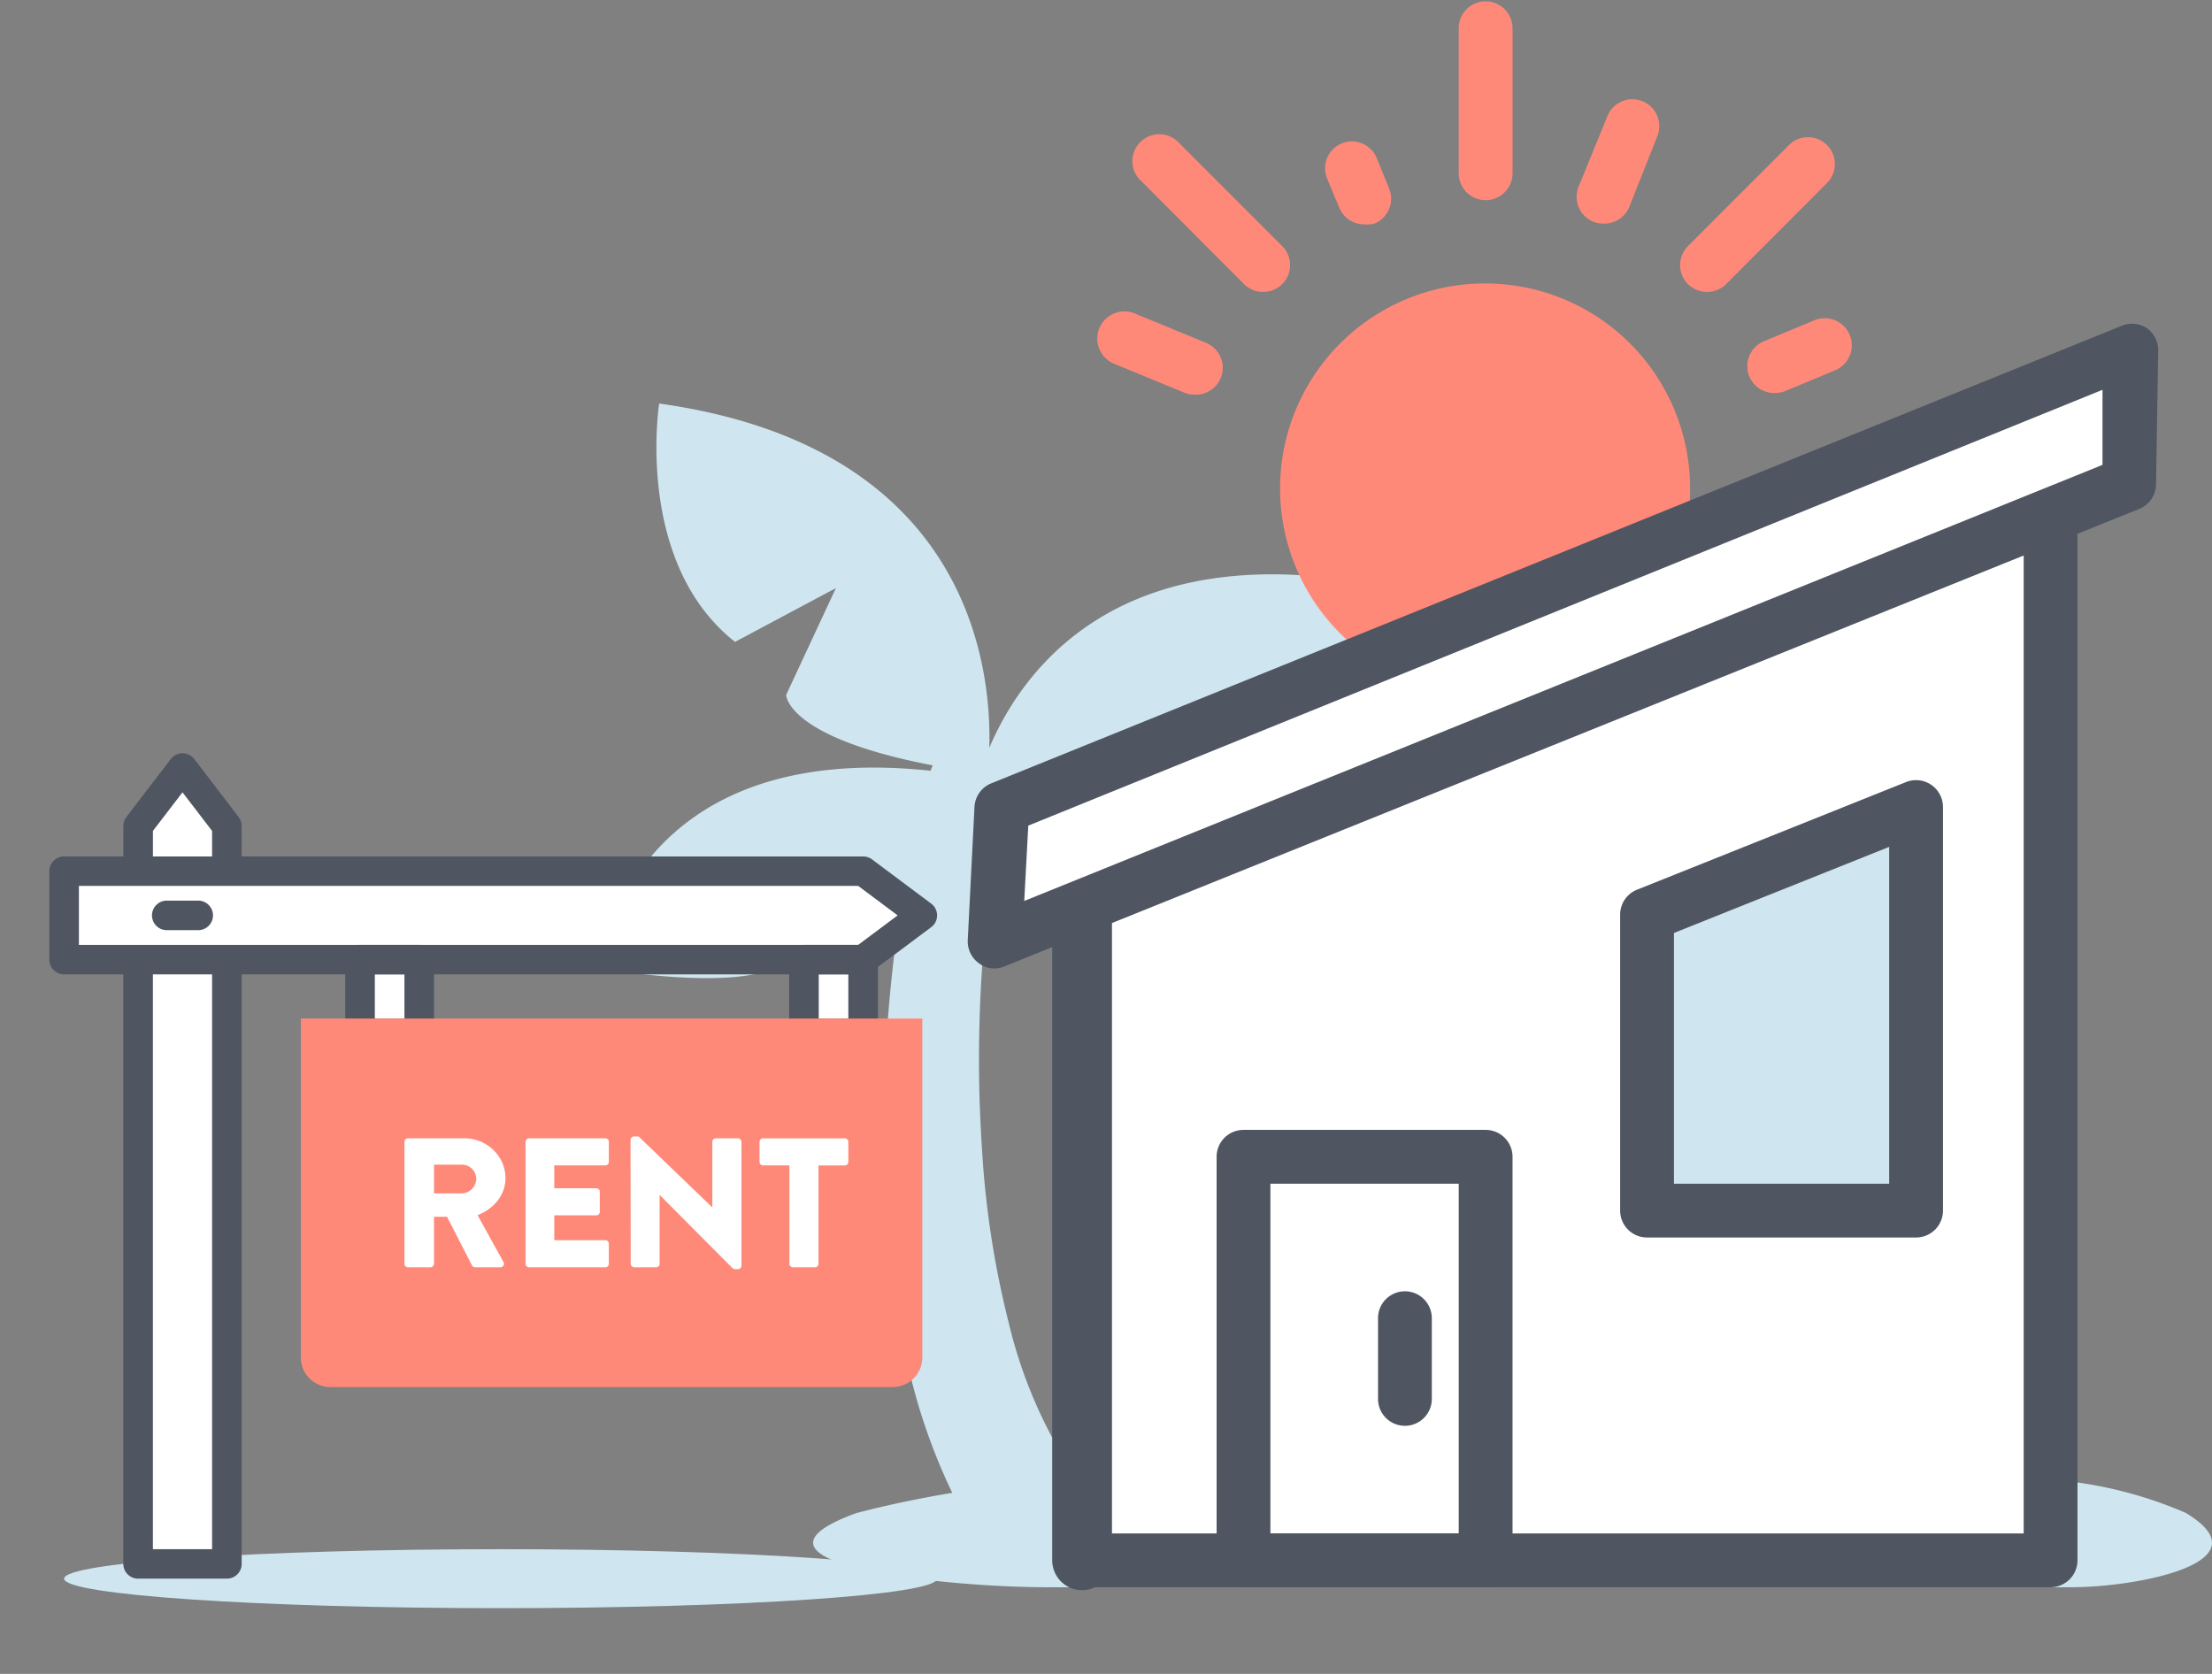 <svg fill="none" xmlns="http://www.w3.org/2000/svg" viewBox="0 0 74 56">
  <rect x="0" y="0" width="74" height="56" fill="#808080" stroke="none"/>
  <path fill-rule="evenodd" clip-rule="evenodd" d="M71.3 12.15L33.5 27v4.05l2.7-1.06V52.2h32.4V17.26l2.7-1.06v-4.05z" fill="#fff"/>
  <path d="M46.1 19.575c-8.757-1.683-11.934 2.925-13.005 5.445.081-2.592-.603-10.062-11.043-11.52 0 0-.837 5.319 2.538 7.974l3.375-1.8-1.665 3.573s0 1.422 4.905 2.358a1.494 1.494 0 00-.072.18C20.9 24.696 20.054 32.4 20.054 32.4c5.886.9 6.3-.369 6.3-.369l-.648-2.988 2.394 2.106c.816-.28 1.55-.76 2.133-1.395a47.69 47.69 0 00-.657 8.829c.024 2.192.253 4.376.684 6.525a19.798 19.798 0 002.448 6.417l.063.09a1.953 1.953 0 103.195-2.241 15.884 15.884 0 01-2.214-5.094 31.141 31.141 0 01-.9-5.832 44.94 44.94 0 010-6.03c.113-1.898.356-3.787.729-5.652l.405.063 5.22-2.115 1.116-.414L47 21.6c.81-1.395-.9-2.025-.9-2.025z" fill="#CFE6F0"/>
  <path d="M35.039 53.1c-3.645 0-10.944-.828-6.381-2.484A36.244 36.244 0 0136.2 49.5v3.6m33.102 0c2.187 0 6.561-.828 3.825-2.484A13.95 13.95 0 0068.6 49.5v3.6" fill="#CFE6F0"/>
  <path d="M49.7 53.1h-8.1a.9.9 0 01-.9-.9V38.7a.9.9 0 01.9-.9h8.1a.9.9 0 01.9.9v13.5a.9.9 0 01-.9.9zm-7.2-1.8h6.3V39.6h-6.3v11.7z" fill="#4F5661"/>
  <path d="M64.1 40.5h-9v-9.9l9-3.6v13.5z" fill="#CFE6F0"/>
  <path d="M64.1 41.4h-9a.9.9 0 01-.9-.9v-9.9a.9.9 0 01.567-.837l9-3.6A.9.9 0 0165 27v13.5a.9.9 0 01-.9.9zM56 39.6h7.2V28.332l-7.2 2.88V39.6zm-9 8.1a.9.9 0 01-.9-.9v-2.7a.9.9 0 111.8 0v2.7a.9.9 0 01-.9.9z" fill="#4F5661"/>
  <path d="M68.6 53.1H36.2a.9.9 0 110-1.8h31.5V18a.9.9 0 111.8 0v34.2a.9.9 0 01-.9.9z" fill="#4F5661"/>
  <path d="M56.495 17.172c.033-.275.048-.551.045-.828A6.858 6.858 0 1045.281 21.6l11.214-4.428zM49.7 6.696a.9.9 0 01-.9-.9V.945a.9.9 0 111.8 0v4.851a.9.9 0 01-.9.9zm7.407 3.069a.9.9 0 01-.639-.261.9.9 0 010-1.269l3.429-3.429a.9.9 0 011.269 1.269l-3.42 3.429a.9.9 0 01-.639.261zm-14.85 0a.9.9 0 01-.639-.261l-3.42-3.429a.9.9 0 111.269-1.269l3.429 3.429a.9.9 0 010 1.269.9.9 0 01-.639.261zm17.109 3.384a.9.9 0 01-.342-1.737l1.665-.693a.905.905 0 11.711 1.665l-1.665.693a.98.98 0 01-.369.072zm-19.395.054a.901.901 0 01-.342-.063l-2.358-.972A.909.909 0 1138 10.503l2.358.972a.9.9 0 01-.342 1.728h-.045zm5.661-5.697a.9.9 0 01-.828-.558l-.405-.972a.9.9 0 01.486-1.179.9.9 0 011.17.486l.414 1.017a.902.902 0 01-.486 1.179.98.98 0 01-.351.027zm8.037-.027a.9.9 0 01-.369-.063.9.9 0 01-.486-1.179l.963-2.358a.9.9 0 111.665.684l-.936 2.358a.9.9 0 01-.837.558z" fill="#FF8979"/>
  <path d="M36.2 30.6v21.6" stroke="#4F5661" stroke-width="2" stroke-linecap="round" stroke-linejoin="round"/>
  <path d="M33.275 32.4a.845.845 0 01-.522-.171.9.9 0 01-.378-.774L32.6 27a.9.9 0 01.558-.792l37.8-15.3a.9.9 0 01.9.099.901.901 0 01.342.693l-.072 4.5a.9.9 0 01-.567.828l-37.953 15.3a.9.9 0 01-.333.072zm1.125-4.779l-.135 2.52 36.072-14.589v-2.511L34.4 27.621z" fill="#4F5661"/>
  <path fill-rule="evenodd" clip-rule="evenodd" d="M6.05 25.75L4.4 27.4v1.65H2.2v3.3h2.2v19.8h3.3v-19.8h4.4v2.2h2.2v-2.2h12.65v2.2h2.2v-2.2l1.65-1.65-1.65-1.65H7.7V27.4l-1.65-1.65z" fill="#fff"/>
  <path fill-rule="evenodd" clip-rule="evenodd" d="M31.35 52.814c0 .544-6.538.986-14.603.986-8.064 0-14.602-.442-14.602-.986 0-.545 6.538-.986 14.602-.986 8.065 0 14.603.441 14.603.986z" fill="#CFE6F0"/>
  <path d="M6.105 26.506l.99 1.292v.803a.494.494 0 00.99 0v-.97a.492.492 0 00-.102-.298L6.5 25.394a.496.496 0 00-.787 0l-1.486 1.939a.492.492 0 00-.101.299v.969a.494.494 0 00.99 0v-.803l.99-1.292zm-.99 25.322v-19.35a.494.494 0 00-.99 0V52.32c0 .272.222.493.495.493h2.97a.494.494 0 00.495-.493V32.478a.494.494 0 00-.99 0v19.35h-1.98z" fill="#4F5661"/>
  <path d="M28.71 31.61l1.32-.986-1.32-.986H2.64v1.972h26.07zm-27.06.493v-2.958c0-.273.222-.493.495-.493h26.73c.107 0 .211.034.297.098l1.98 1.48a.492.492 0 010 .789l-1.98 1.479a.496.496 0 01-.297.099H2.145a.494.494 0 01-.495-.494z" fill="#4F5661"/>
  <path d="M12.045 35.062a.494.494 0 01-.495-.493v-2.466c0-.272.222-.493.495-.493h1.98c.273 0 .495.221.495.493v2.466a.494.494 0 01-.495.493h-1.98zm1.485-.986v-1.48h-.99v1.48h.99zm13.365.986a.494.494 0 01-.495-.493v-2.466c0-.272.222-.493.495-.493h1.98c.273 0 .495.221.495.493v2.466a.494.494 0 01-.495.493h-1.98zm1.485-.986v-1.48h-.99v1.48h.99zM6.6 30.131h-.99a.494.494 0 100 .986h.99a.494.494 0 100-.986z" fill="#4F5661"/>
  <path fill-rule="evenodd" clip-rule="evenodd" d="M29.865 46.404h-18.81a.989.989 0 01-.99-.987V34.076h20.79v11.341a.989.989 0 01-.99.986z" fill="#FF8979"/>
  <path fill-rule="evenodd" clip-rule="evenodd" d="M15.453 39.925a.5.5 0 00.48-.493.478.478 0 00-.48-.468h-.933v.961h.933zM13.53 38.2c0-.062.05-.118.12-.118h1.885c.757 0 1.375.598 1.375 1.332 0 .567-.385 1.023-.933 1.239l.864 1.565c.044.08 0 .179-.108.179h-.838a.116.116 0 01-.101-.055l-.839-1.634h-.435v1.572a.123.123 0 01-.12.117h-.75a.118.118 0 01-.12-.117V38.2zm4.052 0c0-.062.05-.118.117-.118h2.552c.067 0 .117.056.117.118v.671c0 .062-.05.117-.117.117h-1.708v.765h1.406c.061 0 .117.055.117.117v.672a.117.117 0 01-.117.117h-1.406v.832h1.708c.067 0 .117.055.117.117v.672c0 .062-.05.117-.117.117h-2.552a.117.117 0 01-.117-.117V38.2zm3.511-.068c0-.062.056-.111.118-.111h.154l2.459 2.367h.006V38.2c0-.062.05-.118.117-.118h.74c.061 0 .117.056.117.118v4.148c0 .061-.056.11-.117.11h-.099a.18.18 0 01-.08-.03l-2.435-2.447h-.006v2.299c0 .062-.05.117-.117.117h-.733a.121.121 0 01-.117-.117l-.007-4.148zm5.315.856h-.88a.117.117 0 01-.118-.117V38.2c0-.061.05-.116.117-.116h2.736c.068 0 .117.055.117.116v.672a.117.117 0 01-.117.117h-.881v3.292a.122.122 0 01-.117.117h-.74a.121.121 0 01-.117-.117v-3.292z" fill="#fff"/>
</svg>
